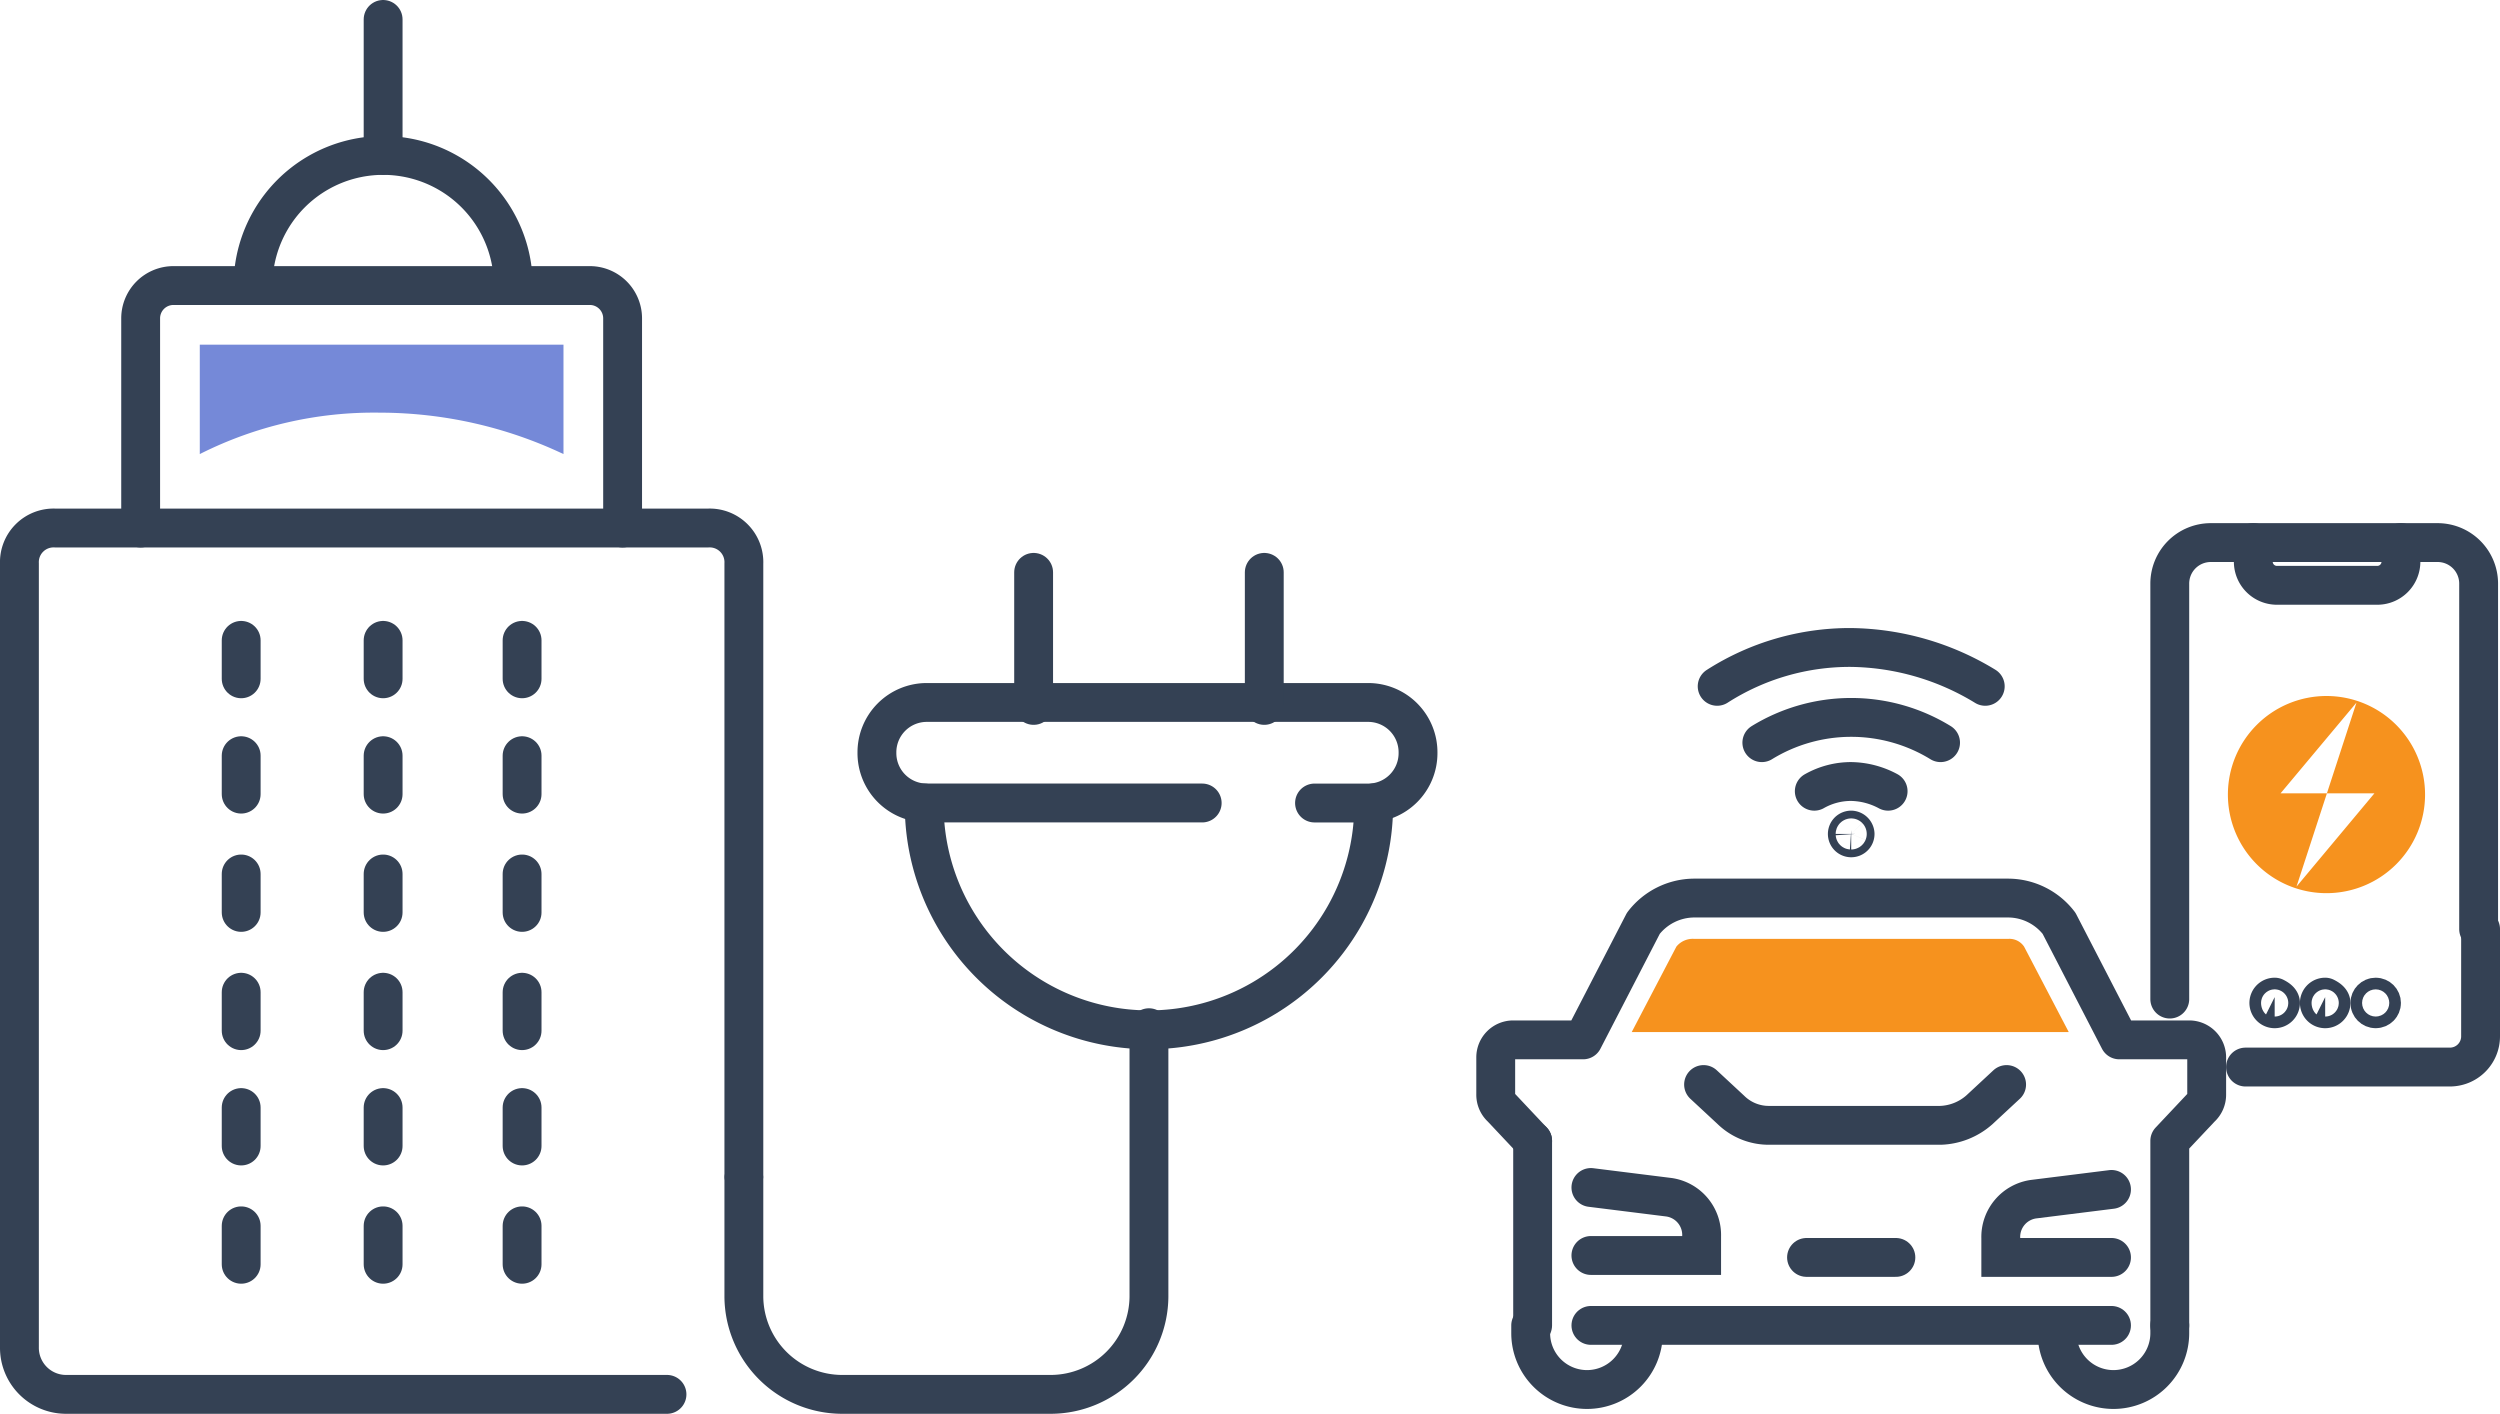 <svg xmlns="http://www.w3.org/2000/svg" width="128.7" height="72.782" viewBox="0 0 128.7 72.782"><g transform="translate(-367 -991.068)"><g transform="translate(443.4 1018.4)"><path d="M14.3,10.9a8.788,8.788,0,0,1,9.2,0" fill="none" stroke="#344154" stroke-linecap="round" stroke-linejoin="round" stroke-miterlimit="10" stroke-width="2"/><path d="M12,8a12.654,12.654,0,0,1,6.9-2,13.557,13.557,0,0,1,6.9,2" fill="none" stroke="#344154" stroke-linecap="round" stroke-linejoin="round" stroke-miterlimit="10" stroke-width="2"/><path d="M17,13.4a3.83,3.83,0,0,1,1.9-.5,4.136,4.136,0,0,1,1.9.5" fill="none" stroke="#344154" stroke-linecap="round" stroke-linejoin="round" stroke-miterlimit="10" stroke-width="2"/><path d="M19.1,15.6a.2.2,0,1,1-.2-.2A.215.215,0,0,1,19.1,15.6Z" fill="none" stroke="#344154" stroke-linecap="round" stroke-linejoin="round" stroke-miterlimit="10" stroke-width="2"/><path d="M35.3,24.1V2.7A2.112,2.112,0,0,1,37.4.6H49.1a2.112,2.112,0,0,1,2.1,2.1V20.5" fill="none" stroke="#344154" stroke-linecap="round" stroke-miterlimit="10" stroke-width="2"/><path d="M51.3,20.5V26a1.58,1.58,0,0,1-1.6,1.6H39.2" fill="none" stroke="#344154" stroke-linecap="round" stroke-miterlimit="10" stroke-width="2"/><path d="M39.6.6v1a1.216,1.216,0,0,0,1.2,1.2H46a1.216,1.216,0,0,0,1.2-1.2V.6" fill="none" stroke="#344154" stroke-linecap="round" stroke-miterlimit="10" stroke-width="2"/><path d="M41,24.3a.3.3,0,1,1-.3-.3Q41,24.15,41,24.3Z" fill="none" stroke="#344154" stroke-linecap="round" stroke-linejoin="round" stroke-miterlimit="10" stroke-width="2"/><path d="M43.6,24.3a.3.3,0,1,1-.3-.3Q43.6,24.15,43.6,24.3Z" fill="none" stroke="#344154" stroke-linecap="round" stroke-linejoin="round" stroke-miterlimit="10" stroke-width="2"/><circle cx="0.3" cy="0.3" r="0.3" transform="translate(45.6 24)" fill="none" stroke="#344154" stroke-linecap="round" stroke-linejoin="round" stroke-miterlimit="10" stroke-width="2"/><path d="M26.9,28.5l-1.4,1.3a3.176,3.176,0,0,1-2,.8H14.7a2.792,2.792,0,0,1-2-.8l-1.4-1.3" fill="none" stroke="#344154" stroke-linecap="round" stroke-linejoin="round" stroke-miterlimit="10" stroke-width="2"/><path d="M32.3,37.4H26.6v-1a1.96,1.96,0,0,1,1.7-2l4-.5" fill="none" stroke="#344154" stroke-linecap="round" stroke-miterlimit="10" stroke-width="2"/><path d="M5.5,33.8l4,.5a1.96,1.96,0,0,1,1.7,2v1H5.5" fill="none" stroke="#344154" stroke-linecap="round" stroke-miterlimit="10" stroke-width="2"/><line y2="9.5" transform="translate(2.5 31.4)" stroke-width="2" stroke="#344154" stroke-linecap="round" stroke-linejoin="round" stroke-miterlimit="10" fill="none"/><path d="M2.5,31.4.9,29.7A.908.908,0,0,1,.6,29V27.1a.9.9,0,0,1,.9-.9H5.1l3.1-6a3.317,3.317,0,0,1,2.6-1.3H27a3.317,3.317,0,0,1,2.6,1.3l3.1,6h3.6a.9.9,0,0,1,.9.9V29a.908.908,0,0,1-.3.7l-1.6,1.7v9.5" fill="none" stroke="#344154" stroke-linecap="round" stroke-linejoin="round" stroke-miterlimit="10" stroke-width="2"/><path d="M29.5,40.9v.4a2.9,2.9,0,0,0,2.9,2.9h0a2.9,2.9,0,0,0,2.9-2.9v-.4" fill="none" stroke="#344154" stroke-linecap="round" stroke-linejoin="round" stroke-miterlimit="10" stroke-width="2"/><path d="M8.2,40.9v.4a2.9,2.9,0,0,1-2.9,2.9h0a2.9,2.9,0,0,1-2.9-2.9v-.4" fill="none" stroke="#344154" stroke-linecap="round" stroke-linejoin="round" stroke-miterlimit="10" stroke-width="2"/><path d="M32.3,40.9H5.5" fill="none" stroke="#344154" stroke-linecap="round" stroke-linejoin="round" stroke-miterlimit="10" stroke-width="2"/><line x2="4.6" transform="translate(16.6 37.4)" stroke-width="2" stroke="#344154" stroke-linecap="round" stroke-linejoin="round" stroke-miterlimit="10" fill="none"/><path d="M27,21H10.8a1.086,1.086,0,0,0-.9.4L7.6,25.8H30.1l-2.3-4.4A.909.909,0,0,0,27,21Z" fill="#f6921e"/><path d="M165.28,233.981a5.075,5.075,0,1,0,5.075,5.075A5.075,5.075,0,0,0,165.28,233.981Zm-1.543,9.812,1.565-4.8h-2.387l3.909-4.672-1.522,4.672h2.445Z" transform="translate(-121.913 -225.483)" fill="#f6921e"/></g><g transform="translate(367.4 991.468)"><path d="M54.337,27.1a11.569,11.569,0,1,1-23.137,0" transform="translate(15.979 13.838)" fill="none" stroke="#344154" stroke-linecap="round" stroke-linejoin="round" stroke-miterlimit="10" stroke-width="2"/><path d="M46.344,28.875H32.188A2.566,2.566,0,0,1,29.6,26.288h0A2.566,2.566,0,0,1,32.188,23.7H54.868a2.566,2.566,0,0,1,2.588,2.588h0a2.566,2.566,0,0,1-2.588,2.588h-2.74" transform="translate(15.144 12.063)" fill="none" stroke="#344154" stroke-linecap="round" stroke-linejoin="round" stroke-miterlimit="10" stroke-width="2"/><line y1="6.85" transform="translate(52.811 29.065)" stroke-width="2" stroke="#344154" stroke-linecap="round" stroke-linejoin="round" stroke-miterlimit="10" fill="none"/><line y1="6.85" transform="translate(64.685 29.065)" stroke-width="2" stroke="#344154" stroke-linecap="round" stroke-linejoin="round" stroke-miterlimit="10" fill="none"/><path d="M45.954,34.7V48.552a5.068,5.068,0,0,1-5.023,5.023H30.123A5.068,5.068,0,0,1,25.1,48.552V42.463" transform="translate(12.794 17.807)" fill="none" stroke="#344154" stroke-linecap="round" stroke-linejoin="round" stroke-miterlimit="10" stroke-width="2"/><line y1="1.979" transform="translate(12.016 44.592)" stroke-width="2" stroke="#344154" stroke-linecap="round" stroke-linejoin="round" stroke-miterlimit="10" fill="none"/><line y1="1.979" transform="translate(12.016 38.503)" stroke-width="2" stroke="#344154" stroke-linecap="round" stroke-linejoin="round" stroke-miterlimit="10" fill="none"/><line y1="1.979" transform="translate(12.016 32.566)" stroke-width="2" stroke="#344154" stroke-linecap="round" stroke-linejoin="round" stroke-miterlimit="10" fill="none"/><line y1="1.979" transform="translate(19.323 44.592)" stroke-width="2" stroke="#344154" stroke-linecap="round" stroke-linejoin="round" stroke-miterlimit="10" fill="none"/><line y1="1.979" transform="translate(19.323 38.503)" stroke-width="2" stroke="#344154" stroke-linecap="round" stroke-linejoin="round" stroke-miterlimit="10" fill="none"/><line y1="1.979" transform="translate(19.323 32.566)" stroke-width="2" stroke="#344154" stroke-linecap="round" stroke-linejoin="round" stroke-miterlimit="10" fill="none"/><line y1="1.979" transform="translate(26.477 44.592)" stroke-width="2" stroke="#344154" stroke-linecap="round" stroke-linejoin="round" stroke-miterlimit="10" fill="none"/><line y1="1.979" transform="translate(26.477 38.503)" stroke-width="2" stroke="#344154" stroke-linecap="round" stroke-linejoin="round" stroke-miterlimit="10" fill="none"/><line y1="1.979" transform="translate(26.477 32.566)" stroke-width="2" stroke="#344154" stroke-linecap="round" stroke-linejoin="round" stroke-miterlimit="10" fill="none"/><line y1="1.979" transform="translate(12.016 62.706)" stroke-width="2" stroke="#344154" stroke-linecap="round" stroke-linejoin="round" stroke-miterlimit="10" fill="none"/><line y1="1.979" transform="translate(12.016 56.617)" stroke-width="2" stroke="#344154" stroke-linecap="round" stroke-linejoin="round" stroke-miterlimit="10" fill="none"/><line y1="1.979" transform="translate(12.016 50.68)" stroke-width="2" stroke="#344154" stroke-linecap="round" stroke-linejoin="round" stroke-miterlimit="10" fill="none"/><line y1="1.979" transform="translate(19.323 62.706)" stroke-width="2" stroke="#344154" stroke-linecap="round" stroke-linejoin="round" stroke-miterlimit="10" fill="none"/><line y1="1.979" transform="translate(19.323 56.617)" stroke-width="2" stroke="#344154" stroke-linecap="round" stroke-linejoin="round" stroke-miterlimit="10" fill="none"/><line y1="1.979" transform="translate(19.323 50.68)" stroke-width="2" stroke="#344154" stroke-linecap="round" stroke-linejoin="round" stroke-miterlimit="10" fill="none"/><line y1="1.979" transform="translate(26.477 62.706)" stroke-width="2" stroke="#344154" stroke-linecap="round" stroke-linejoin="round" stroke-miterlimit="10" fill="none"/><line y1="1.979" transform="translate(26.477 56.617)" stroke-width="2" stroke="#344154" stroke-linecap="round" stroke-linejoin="round" stroke-miterlimit="10" fill="none"/><line y1="1.979" transform="translate(26.477 50.68)" stroke-width="2" stroke="#344154" stroke-linecap="round" stroke-linejoin="round" stroke-miterlimit="10" fill="none"/><path d="M33.936,62.4H3.036A2.4,2.4,0,0,1,.6,59.965V19.627A1.759,1.759,0,0,1,2.427,17.8H36.067a1.759,1.759,0,0,1,1.827,1.827v31.51" transform="translate(0 8.982)" fill="none" stroke="#344154" stroke-linecap="round" stroke-linejoin="round" stroke-miterlimit="10" stroke-width="2"/><path d="M4.7,22.082V11.274A1.689,1.689,0,0,1,6.374,9.6H27.837a1.689,1.689,0,0,1,1.674,1.674V22.082" transform="translate(2.141 4.7)" fill="none" stroke="#344154" stroke-linecap="round" stroke-linejoin="round" stroke-miterlimit="10" stroke-width="2"/><path d="M8.5,11.9a6.7,6.7,0,1,1,13.4,0" transform="translate(4.125 2.402)" fill="none" stroke="#344154" stroke-linecap="round" stroke-linejoin="round" stroke-miterlimit="10" stroke-width="2"/><line y1="7.002" transform="translate(19.323 0.6)" stroke-width="2" stroke="#344154" stroke-linecap="round" stroke-linejoin="round" stroke-miterlimit="10" fill="none"/><path d="M25.423,17.232V11.6H6.7v5.632A19.9,19.9,0,0,1,15.985,15.1,22.125,22.125,0,0,1,25.423,17.232Z" transform="translate(3.185 5.744)" fill="#7589d8"/></g></g></svg>